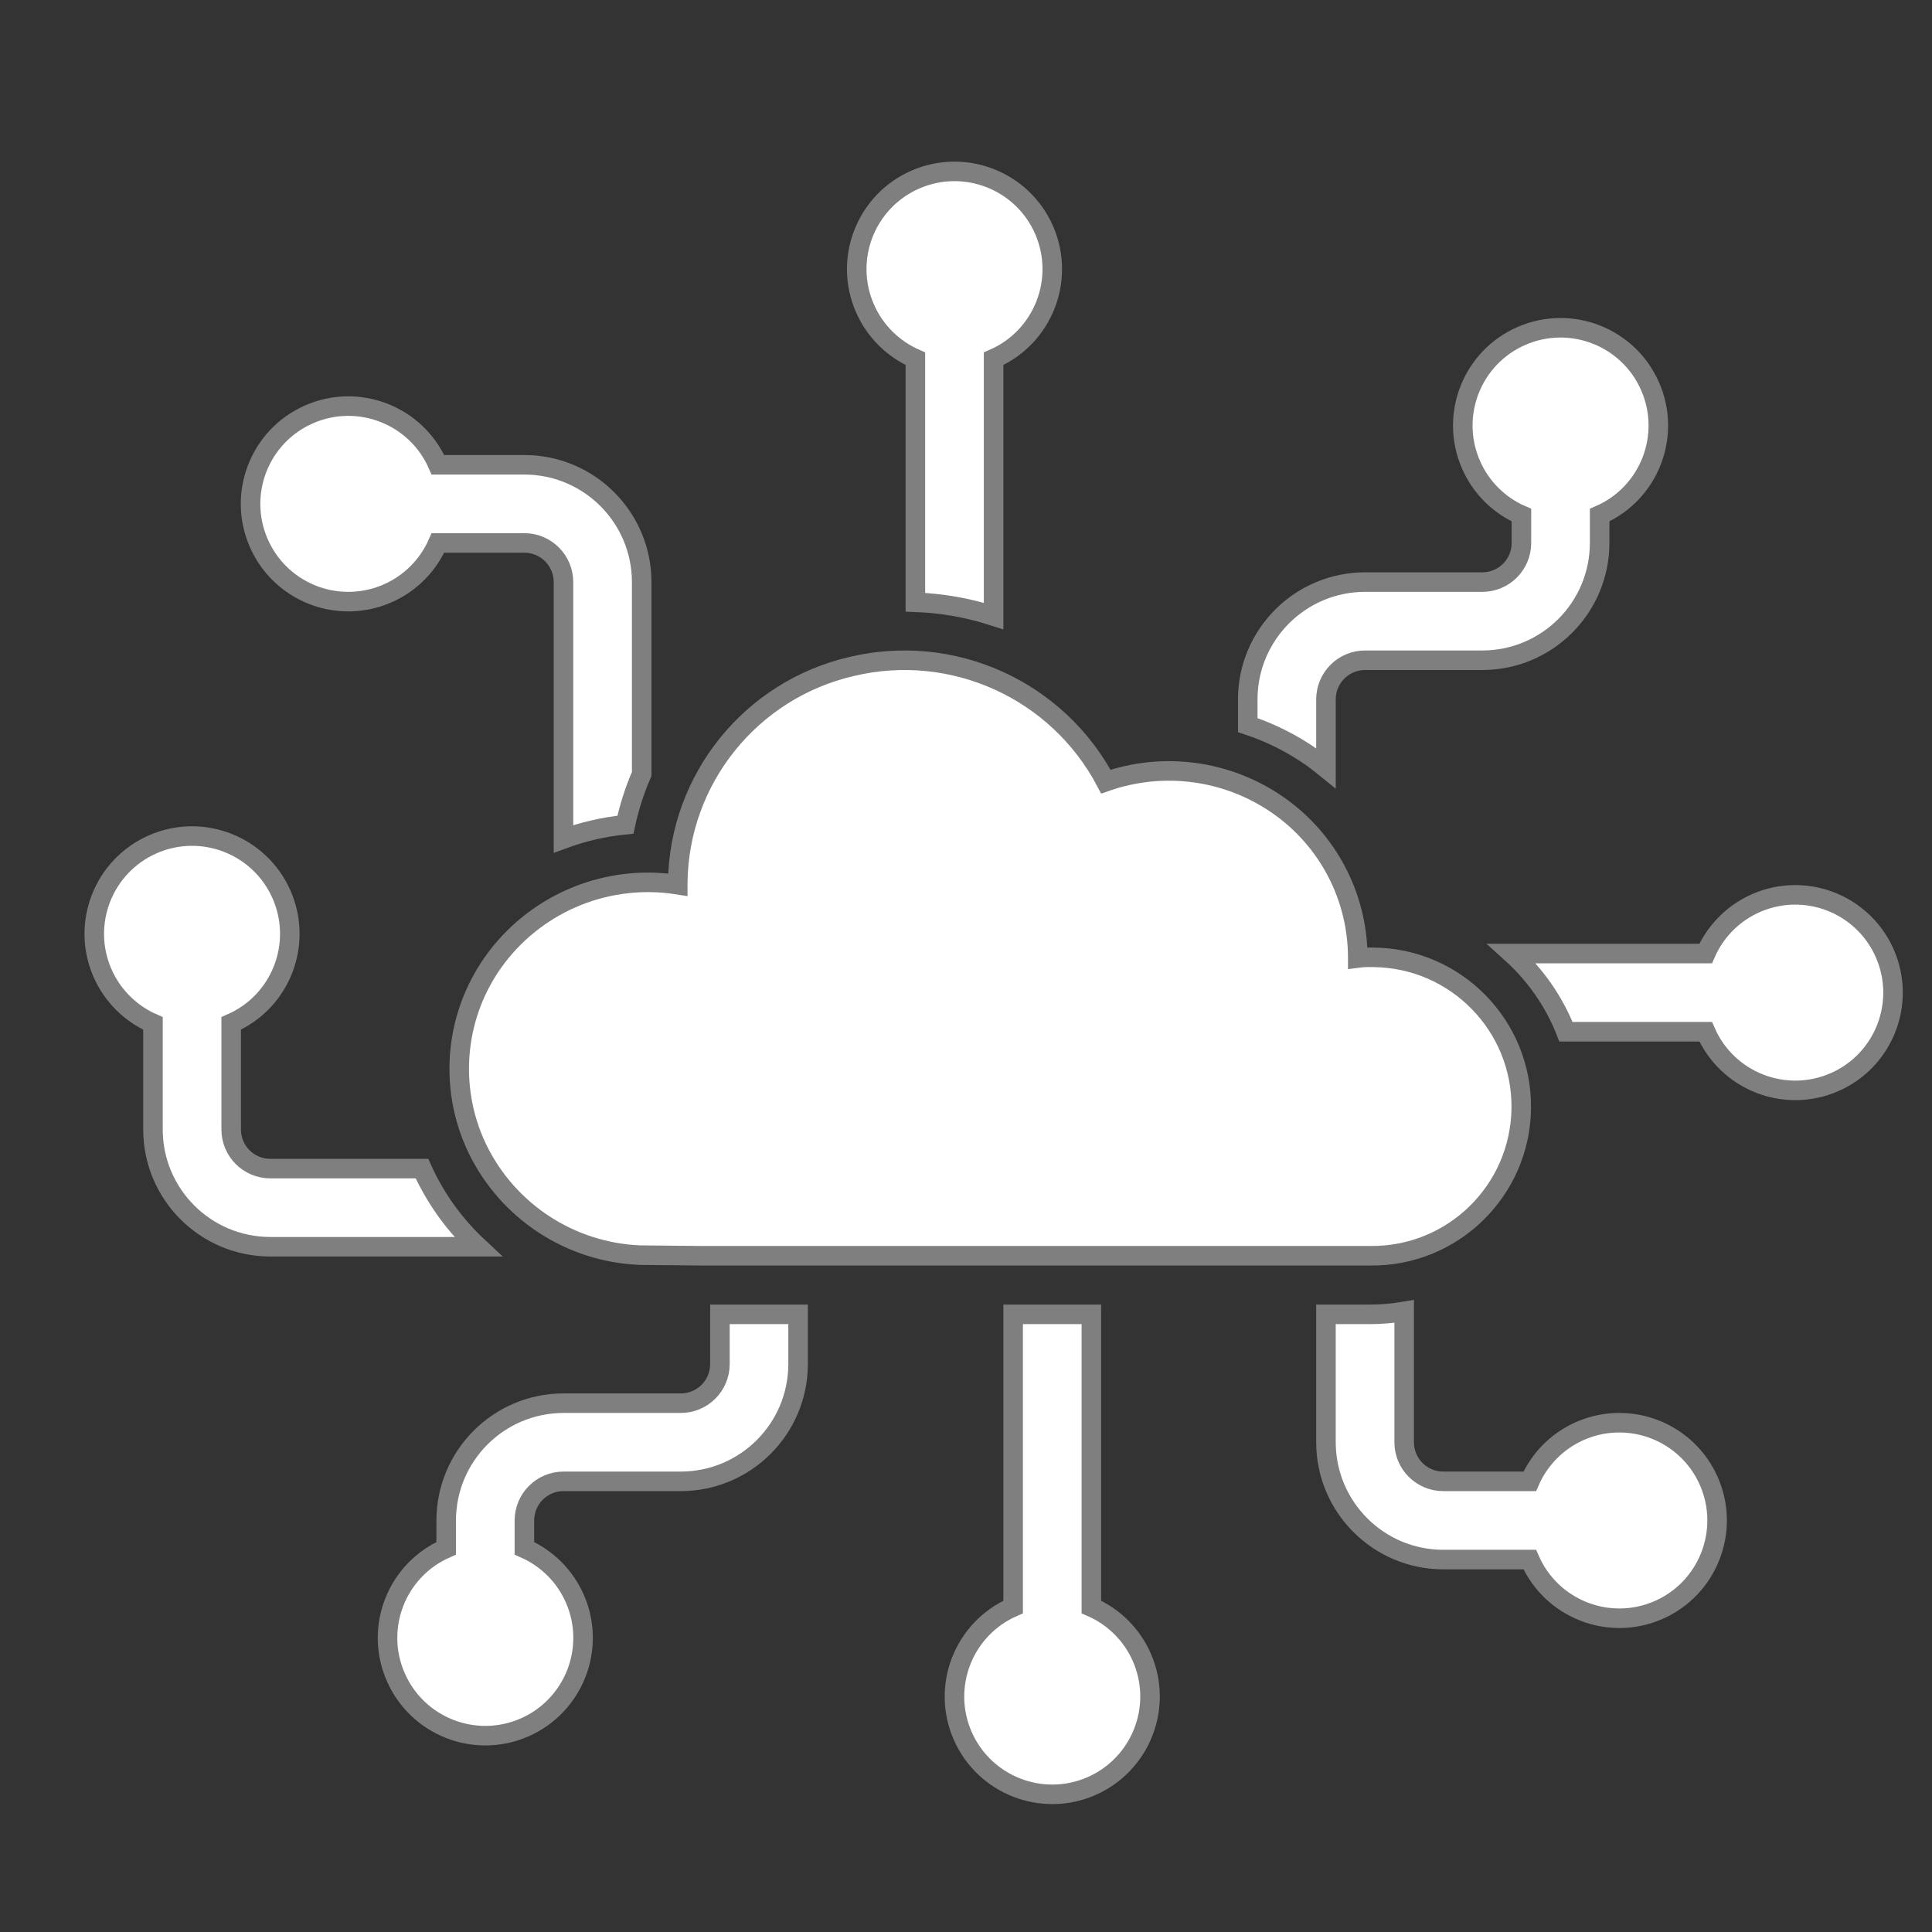 <svg width="35" height="35" xmlns="http://www.w3.org/2000/svg" xmlns:xlink="http://www.w3.org/1999/xlink" xml:space="preserve" overflow="hidden"><rect width="100%" height="100%" fill="#333333" stroke="none"/><g transform="translate(-162 -553)"><g><g><g><g><path d="M168.312 563.899C169.016 563.898 169.652 563.481 169.933 562.836L171.5 562.836C171.891 562.836 172.208 563.154 172.208 563.545L172.208 568.197C172.57 568.064 172.946 567.978 173.33 567.94 173.398 567.625 173.497 567.316 173.625 567.02L173.625 563.545C173.624 562.372 172.673 561.421 171.5 561.42L169.933 561.42C169.542 560.523 168.498 560.114 167.602 560.505 166.705 560.896 166.296 561.94 166.687 562.836 166.969 563.483 167.608 563.9 168.312 563.899Z" stroke="#7F7F7F" stroke-width="0.354" stroke-linecap="butt" stroke-linejoin="miter" stroke-miterlimit="4" stroke-opacity="1" fill="#FFFFFF" fill-rule="nonzero" fill-opacity="1"/><path d="M169.69 574.269C169.674 574.236 169.662 574.202 169.647 574.17L166.896 574.17C166.505 574.17 166.188 573.853 166.188 573.461L166.188 571.54C167.084 571.149 167.493 570.105 167.102 569.209 166.711 568.313 165.667 567.903 164.771 568.294 163.874 568.686 163.465 569.729 163.856 570.626 164.035 571.035 164.362 571.362 164.771 571.54L164.771 573.461C164.772 574.635 165.723 575.585 166.896 575.586L170.659 575.586C170.257 575.211 169.928 574.764 169.69 574.269Z" stroke="#7F7F7F" stroke-width="0.354" stroke-linecap="butt" stroke-linejoin="miter" stroke-miterlimit="4" stroke-opacity="1" fill="#FFFFFF" fill-rule="nonzero" fill-opacity="1"/><path d="M178.583 559.499 178.583 563.91C179.065 563.928 179.542 564.012 180 564.16L180 559.499C180.896 559.108 181.306 558.064 180.915 557.167 180.523 556.271 179.48 555.862 178.583 556.253 177.687 556.644 177.277 557.688 177.669 558.584 177.847 558.993 178.174 559.32 178.583 559.499Z" stroke="#7F7F7F" stroke-width="0.354" stroke-linecap="butt" stroke-linejoin="miter" stroke-miterlimit="4" stroke-opacity="1" fill="#FFFFFF" fill-rule="nonzero" fill-opacity="1"/><path d="M185.759 566.715C185.849 566.778 185.936 566.847 186.021 566.916L186.021 565.67C186.021 565.279 186.338 564.961 186.729 564.961L188.854 564.961C190.027 564.96 190.978 564.01 190.979 562.836L190.979 562.332C191.876 561.941 192.285 560.897 191.894 560.001 191.503 559.104 190.459 558.695 189.562 559.086 188.666 559.477 188.257 560.521 188.648 561.417 188.826 561.827 189.153 562.154 189.562 562.332L189.562 562.836C189.562 563.228 189.245 563.545 188.854 563.545L186.729 563.545C185.556 563.546 184.605 564.497 184.604 565.67L184.604 566.136C185.015 566.272 185.404 566.467 185.759 566.715Z" stroke="#7F7F7F" stroke-width="0.354" stroke-linecap="butt" stroke-linejoin="miter" stroke-miterlimit="4" stroke-opacity="1" fill="#FFFFFF" fill-rule="nonzero" fill-opacity="1"/><path d="M175.042 576.811 175.042 577.711C175.042 578.103 174.725 578.42 174.333 578.42L172.208 578.42C171.035 578.421 170.085 579.372 170.083 580.545L170.083 581.049C169.187 581.44 168.777 582.484 169.169 583.38 169.56 584.277 170.604 584.686 171.5 584.295 172.396 583.904 172.806 582.86 172.415 581.964 172.236 581.554 171.909 581.228 171.5 581.049L171.5 580.545C171.5 580.154 171.817 579.836 172.208 579.836L174.333 579.836C175.506 579.835 176.457 578.885 176.458 577.711L176.458 576.811Z" stroke="#7F7F7F" stroke-width="0.354" stroke-linecap="butt" stroke-linejoin="miter" stroke-miterlimit="4" stroke-opacity="1" fill="#FFFFFF" fill-rule="nonzero" fill-opacity="1"/><path d="M194.521 569.211C193.818 569.212 193.181 569.629 192.9 570.274L189.389 570.274C189.82 570.664 190.156 571.149 190.369 571.691L192.9 571.691C193.291 572.587 194.335 572.996 195.232 572.605 196.128 572.214 196.537 571.17 196.146 570.274 195.864 569.628 195.226 569.211 194.521 569.211Z" stroke="#7F7F7F" stroke-width="0.354" stroke-linecap="butt" stroke-linejoin="miter" stroke-miterlimit="4" stroke-opacity="1" fill="#FFFFFF" fill-rule="nonzero" fill-opacity="1"/><path d="M191.333 578.774C190.63 578.775 189.994 579.192 189.713 579.836L188.146 579.836C187.755 579.836 187.438 579.519 187.438 579.128L187.438 576.758C187.235 576.792 187.03 576.81 186.825 576.811L186.021 576.811 186.021 579.128C186.022 580.301 186.973 581.252 188.146 581.253L189.713 581.253C190.104 582.149 191.148 582.559 192.044 582.168 192.94 581.777 193.35 580.733 192.959 579.836 192.677 579.19 192.038 578.773 191.333 578.774Z" stroke="#7F7F7F" stroke-width="0.354" stroke-linecap="butt" stroke-linejoin="miter" stroke-miterlimit="4" stroke-opacity="1" fill="#FFFFFF" fill-rule="nonzero" fill-opacity="1"/><path d="M181.771 582.112 181.771 576.811 180.354 576.811 180.354 582.112C179.458 582.503 179.048 583.547 179.439 584.443 179.831 585.339 180.874 585.749 181.771 585.358 182.667 584.966 183.077 583.923 182.686 583.026 182.507 582.617 182.18 582.29 181.771 582.112Z" stroke="#7F7F7F" stroke-width="0.354" stroke-linecap="butt" stroke-linejoin="miter" stroke-miterlimit="4" stroke-opacity="1" fill="#FFFFFF" fill-rule="nonzero" fill-opacity="1"/><path d="M186.825 570.343C186.749 570.341 186.673 570.345 186.597 570.355L186.597 570.343C186.595 569.243 186.055 568.213 185.151 567.585 184.24 566.952 183.081 566.794 182.034 567.16 181.155 565.495 179.259 564.637 177.428 565.074 175.6 565.497 174.298 567.116 174.278 568.992L174.278 569.027C173.028 568.829 171.77 569.332 171.002 570.338 170.242 571.336 170.105 572.677 170.648 573.809 171.199 574.946 172.331 575.687 173.593 575.738L174.688 575.749 186.825 575.749C188.318 575.766 189.542 574.57 189.559 573.077 189.576 571.584 188.38 570.36 186.887 570.343 186.866 570.343 186.846 570.343 186.825 570.343Z" stroke="#7F7F7F" stroke-width="0.354" stroke-linecap="butt" stroke-linejoin="miter" stroke-miterlimit="4" stroke-opacity="1" fill="#FFFFFF" fill-rule="nonzero" fill-opacity="1"/></g></g></g></g></g></svg>